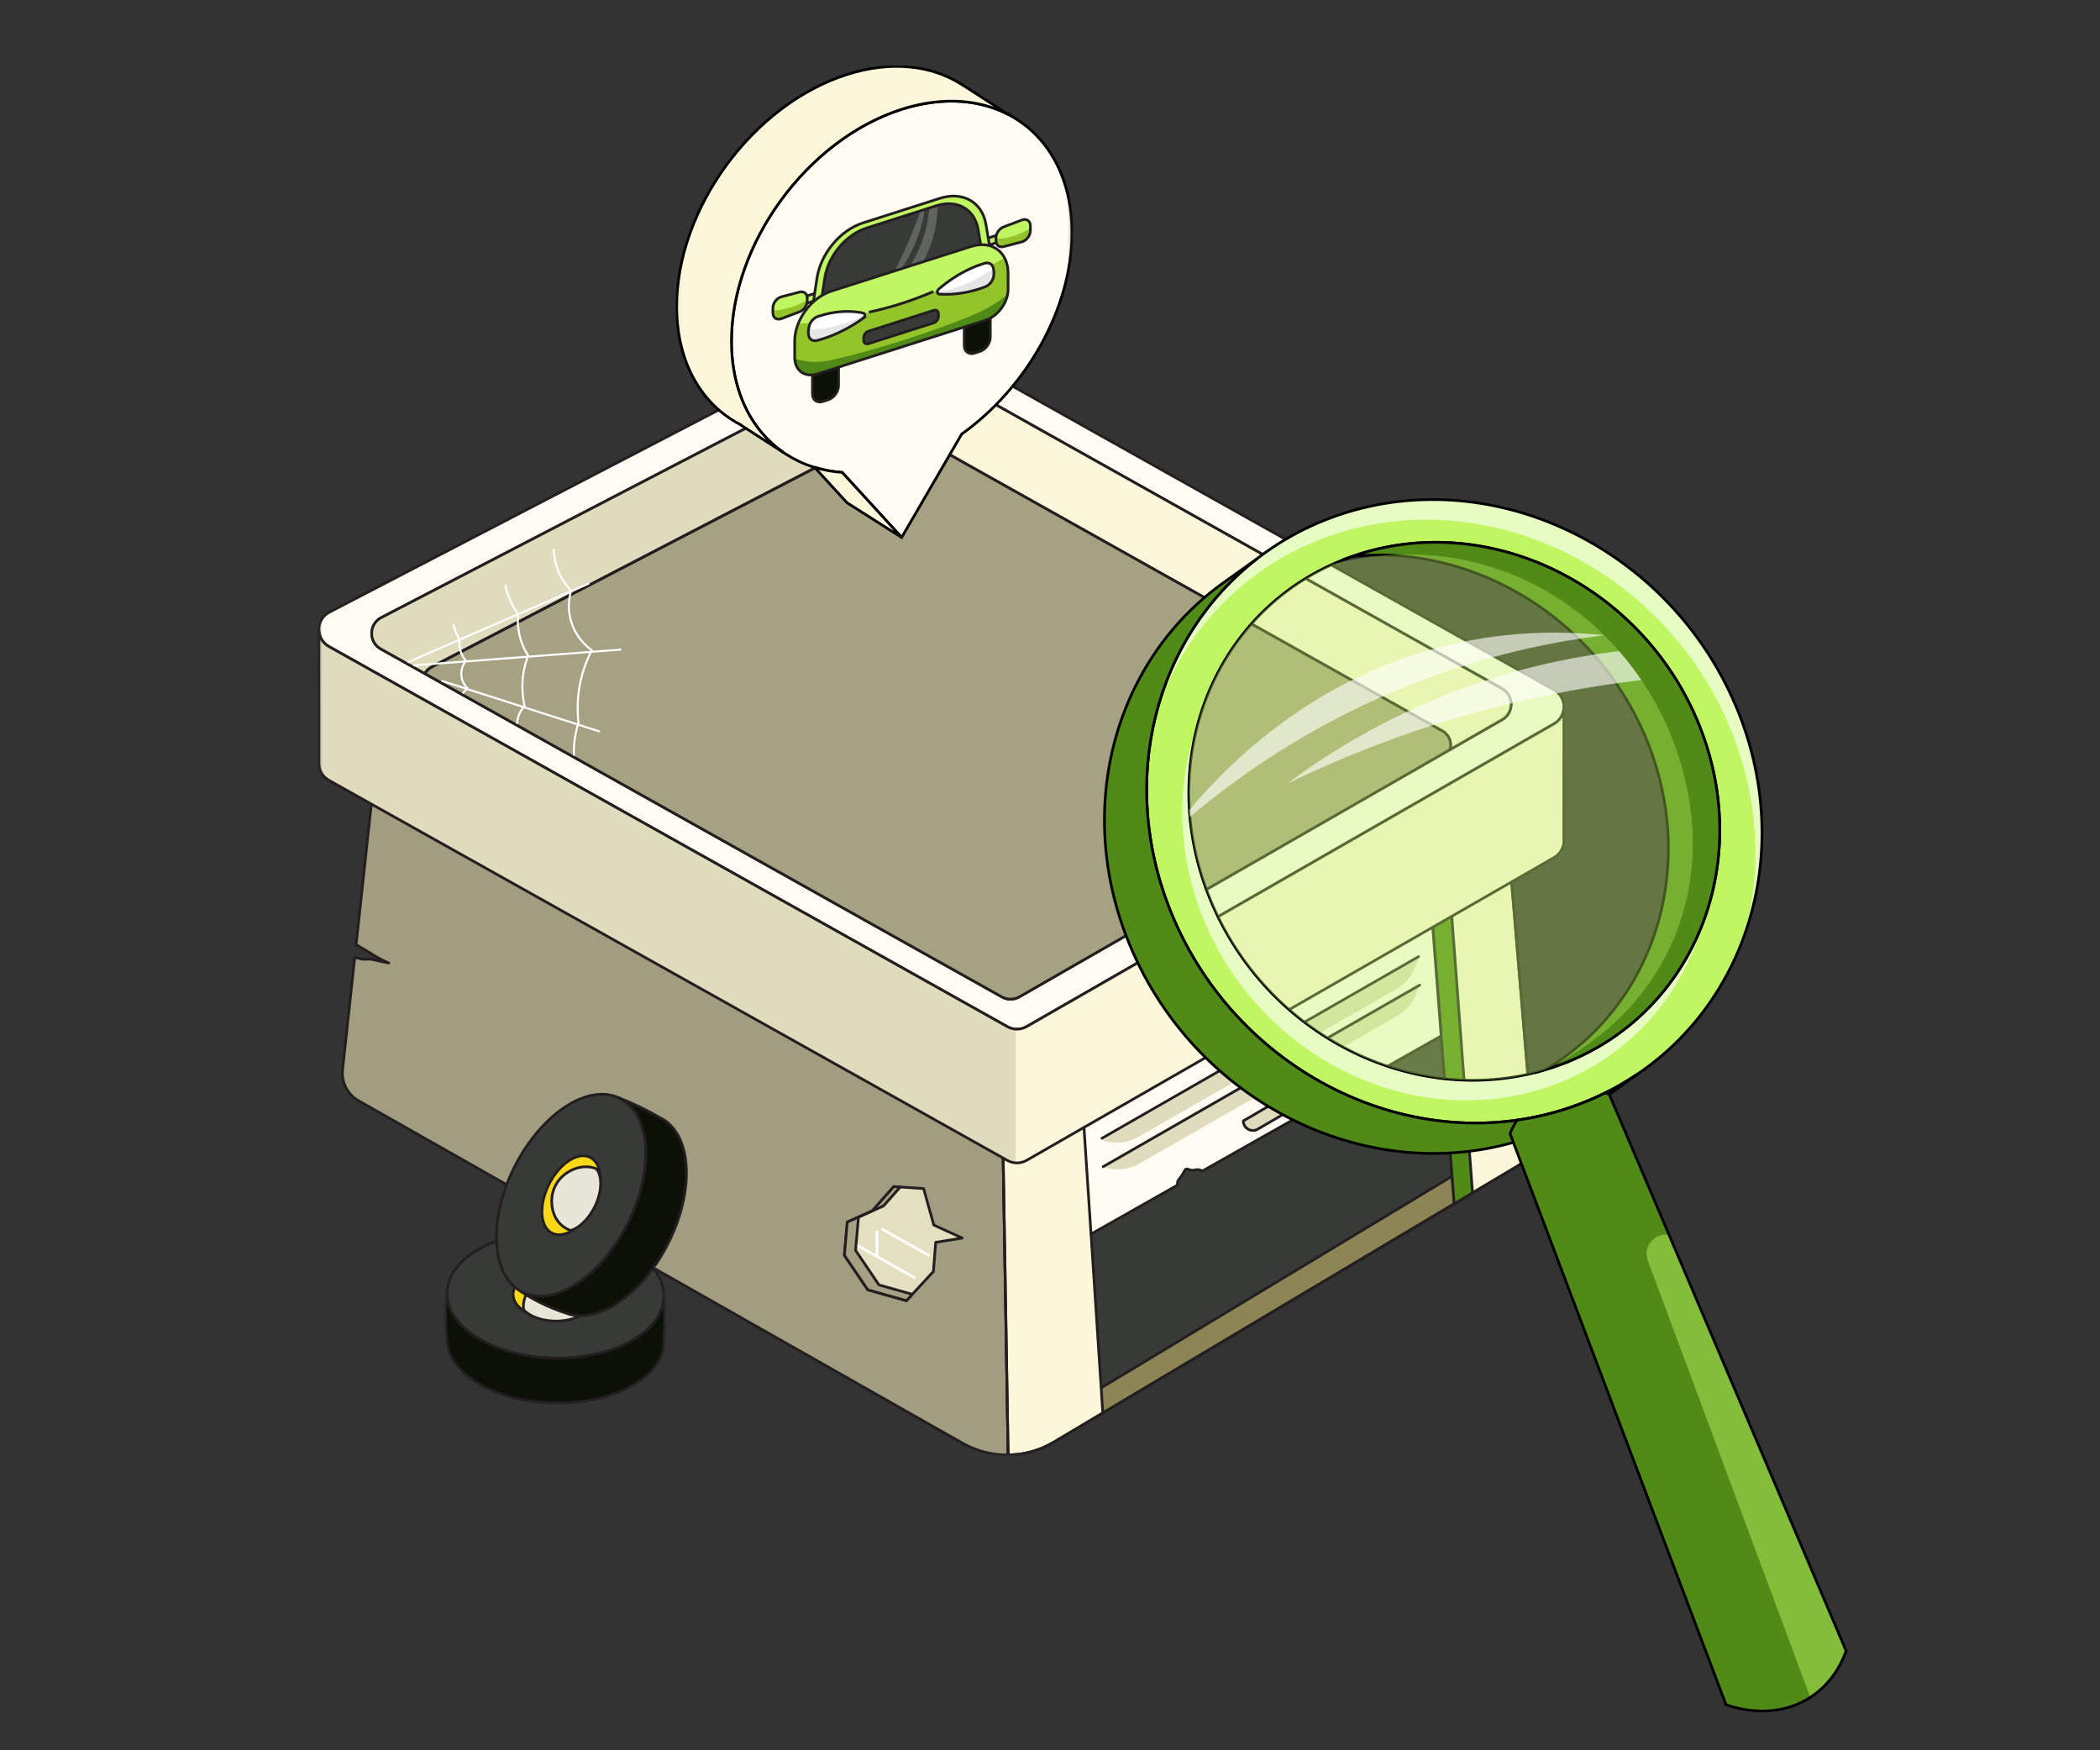 <svg width="420" height="350" viewBox="0 0 420 350" fill="none" xmlns="http://www.w3.org/2000/svg">
<rect x="0" y="0" width="420" height="350" fill="#333333" stroke="none"/>
<g clip-path="url(#clip0_1407_21447)">
<mask id="mask0_1407_21447" style="mask-type:luminance" maskUnits="userSpaceOnUse" x="63" y="64" width="251" height="228">
<path d="M313.056 64.117H63.5V291.208H313.056V64.117Z" fill="white"/>
</mask>
<g mask="url(#mask0_1407_21447)">
<path d="M201.625 290.939C198.477 290.976 195.324 290.185 192.494 288.582C186.838 285.38 181.183 282.173 175.528 278.966C140.919 259.348 106.31 239.724 71.7 220.106C69.494 218.857 68.24 216.415 68.515 213.891C69.327 206.412 70.135 198.932 70.947 191.453C71.464 191.572 71.98 191.69 72.497 191.808H74.154C75.354 192.067 76.554 192.325 77.754 192.578C77.194 192.341 76.608 192.061 76 191.738C75.209 191.319 74.498 190.888 73.869 190.468C72.986 189.947 72.104 189.419 71.222 188.897C72.341 178.545 73.465 168.192 74.585 157.834C115.678 180.853 156.771 203.872 197.864 226.891C198.698 227.354 199.655 227.494 200.565 227.3C200.92 248.511 201.27 269.722 201.625 290.939Z" fill="#A29D80"/>
<path d="M201.625 290.939C198.477 290.976 195.324 290.185 192.494 288.582C186.838 285.38 181.183 282.173 175.528 278.966C140.919 259.348 106.31 239.724 71.7 220.106C69.494 218.857 68.24 216.415 68.515 213.891C69.327 206.412 70.135 198.932 70.947 191.453C71.464 191.572 71.98 191.69 72.497 191.808H74.154C75.354 192.067 76.554 192.325 77.754 192.578C77.194 192.341 76.608 192.061 76 191.738C75.209 191.319 74.498 190.888 73.869 190.468C72.986 189.947 72.104 189.419 71.222 188.897C72.341 178.545 73.465 168.192 74.585 157.834C115.678 180.853 156.771 203.872 197.864 226.891C198.698 227.354 199.655 227.494 200.565 227.3C200.92 248.511 201.27 269.722 201.625 290.939Z" stroke="#231F20" stroke-width="0.538" stroke-linecap="round" stroke-linejoin="round"/>
<path d="M303.43 233.224C299.787 235.392 296.15 237.561 292.507 239.724C271.334 252.326 250.16 264.927 228.992 277.529C225.688 279.499 222.379 281.468 219.07 283.432C216.293 285.089 213.517 286.741 210.741 288.393C207.932 290.066 204.784 290.911 201.625 290.938C201.27 269.722 200.921 248.511 200.565 227.3C200.958 227.219 201.346 227.074 201.706 226.869C235.051 207.73 268.401 188.59 301.746 169.445L306.588 227.09C306.793 229.565 305.572 231.949 303.43 233.224Z" fill="#383A37"/>
<path d="M292.506 239.725C271.333 252.326 250.16 264.928 228.992 277.53C225.688 279.499 222.379 281.469 219.069 283.433C219.123 281.668 219.172 279.903 219.22 278.143C243.428 263.54 267.636 248.942 291.844 234.344C292.065 236.141 292.286 237.933 292.506 239.725Z" fill="#8E8557"/>
<path d="M292.506 239.725C271.333 252.326 250.16 264.928 228.992 277.53C225.688 279.499 222.379 281.469 219.069 283.433C219.123 281.668 219.172 279.903 219.22 278.143C243.428 263.54 267.636 248.942 291.844 234.344C292.065 236.141 292.286 237.933 292.506 239.725Z" stroke="#231F20" stroke-width="0.538" stroke-linecap="round" stroke-linejoin="round"/>
<path d="M303.43 233.224C299.233 235.72 295.041 238.217 290.844 240.714C289.973 229.527 289.101 218.341 288.235 207.154C287.218 207.73 270.726 217.055 253.216 226.955C252.716 227.24 241.395 233.643 240.894 233.929C239.775 232.729 237.967 232.454 236.547 233.261C235.132 234.069 234.448 235.753 234.9 237.319L218.204 246.767C218.989 258.696 219.775 270.62 220.56 282.549C217.289 284.497 214.017 286.445 210.741 288.393C207.932 290.066 204.784 290.911 201.625 290.938C201.27 269.722 200.921 248.511 200.565 227.3C200.958 227.219 201.346 227.074 201.706 226.869C206.581 224.071 211.462 221.273 216.337 218.475C239.56 205.141 262.783 191.813 286.007 178.48C291.253 175.472 296.499 172.459 301.746 169.445C303.36 188.66 304.974 207.875 306.588 227.09C306.793 229.565 305.572 231.949 303.43 233.224Z" fill="#FCF7DB"/>
<path d="M303.43 233.224C299.233 235.72 295.041 238.217 290.844 240.714C289.973 229.527 289.101 218.341 288.235 207.154C276.564 213.756 264.887 220.353 253.216 226.955C248.718 228.247 243.461 230.151 237.854 233.014C229.261 237.394 222.772 242.522 218.204 246.767C218.989 258.696 219.775 270.62 220.56 282.549C217.289 284.497 214.017 286.445 210.741 288.393C207.932 290.066 204.784 290.911 201.625 290.938C201.27 269.722 200.921 248.511 200.565 227.3C200.958 227.219 201.346 227.074 201.706 226.869C206.581 224.071 211.462 221.273 216.337 218.475C239.56 205.141 262.783 191.813 286.007 178.48C291.253 175.472 296.499 172.459 301.746 169.445C303.36 188.66 304.974 207.875 306.588 227.09C306.793 229.565 305.572 231.949 303.43 233.224Z" stroke="#231F20" stroke-width="0.538" stroke-linecap="round" stroke-linejoin="round"/>
<path d="M303.43 233.224C299.787 235.392 296.15 237.561 292.507 239.724C271.334 252.326 250.16 264.927 228.992 277.529C225.688 279.499 222.379 281.468 219.07 283.432C216.293 285.089 213.517 286.741 210.741 288.393C207.932 290.066 204.784 290.911 201.625 290.938C201.27 269.722 200.921 248.511 200.565 227.3C200.958 227.219 201.346 227.074 201.706 226.869C235.051 207.73 268.401 188.59 301.746 169.445L306.588 227.09C306.793 229.565 305.572 231.949 303.43 233.224Z" stroke="#231F20" stroke-width="0.538" stroke-linecap="round" stroke-linejoin="round"/>
<path d="M294.508 238.535C293.287 239.262 292.066 239.988 290.844 240.715C289.23 219.966 287.616 199.229 286.007 178.481C287.282 177.749 288.557 177.017 289.833 176.285C291.393 197.039 292.948 217.787 294.508 238.535Z" fill="#508A17"/>
<path d="M294.508 238.535C293.287 239.262 292.066 239.988 290.844 240.715C289.23 219.966 287.616 199.229 286.007 178.481C287.282 177.749 288.557 177.017 289.833 176.285C291.393 197.039 292.948 217.787 294.508 238.535Z" stroke="#231F20" stroke-width="0.538" stroke-linecap="round" stroke-linejoin="round"/>
<path d="M288.234 207.155C272.312 216.157 256.396 225.159 240.48 234.166C239.974 233.892 239.581 233.854 239.285 233.892C238.994 233.929 238.779 234.042 238.343 234.005C237.741 233.956 237.579 233.687 237.256 233.779C236.95 233.86 236.934 234.134 236.487 234.866C235.9 235.807 235.588 235.883 235.513 236.41C235.492 236.55 235.486 236.733 235.54 236.959C229.761 240.23 223.982 243.497 218.203 246.768C217.896 242.049 217.584 237.336 217.272 232.622C216.96 227.903 216.648 223.189 216.336 218.476C239.559 205.142 262.783 191.814 286.006 178.48C286.749 188.042 287.491 197.598 288.234 207.155Z" fill="#FFFDF3"/>
<path d="M220.63 233.299C241.733 221.193 262.837 209.091 283.946 196.984C283.666 197.657 283.391 198.324 283.112 198.997C282.396 200.729 281.121 202.177 279.496 203.108C262.272 212.976 245.043 222.85 227.819 232.718C225.639 233.967 223.024 234.182 220.668 233.31L220.63 233.294V233.299Z" fill="#DFDBBD"/>
<path d="M220.398 227.983C241.502 215.876 262.605 203.775 283.714 191.668C283.434 192.341 283.16 193.008 282.88 193.68C282.164 195.413 280.889 196.86 279.264 197.791C262.04 207.66 244.811 217.533 227.587 227.402C225.408 228.65 222.793 228.865 220.436 227.994L220.398 227.978V227.983Z" fill="#DFDBBD"/>
<path d="M288.234 207.155C272.312 216.157 256.396 225.159 240.48 234.166C239.974 233.892 239.581 233.854 239.285 233.892C238.994 233.929 238.779 234.042 238.343 234.005C237.741 233.956 237.579 233.687 237.256 233.779C236.95 233.86 236.934 234.134 236.487 234.866C235.9 235.807 235.588 235.883 235.513 236.41C235.492 236.55 235.486 236.733 235.54 236.959C229.761 240.23 223.982 243.497 218.203 246.768C217.896 242.049 217.584 237.336 217.272 232.622C216.96 227.903 216.648 223.189 216.336 218.476C239.559 205.142 262.783 191.814 286.006 178.48C286.421 183.748 286.83 189.021 287.239 194.289C287.572 198.578 287.906 202.866 288.234 207.155Z" stroke="#231F20" stroke-width="0.538" stroke-linecap="round" stroke-linejoin="round"/>
<path d="M310.801 137.952C267.362 113.593 223.923 89.24 180.489 64.881C179.343 64.241 177.955 64.219 176.787 64.822L65.868 122.423C63.124 123.849 63.059 127.761 65.76 129.273C111.002 154.616 156.244 179.96 201.485 205.309C202.68 205.976 204.138 205.965 205.327 205.287L310.834 144.721C313.454 143.22 313.438 139.432 310.801 137.952ZM300.432 143.909C268.25 162.381 236.062 180.853 203.88 199.331C202.793 199.955 201.458 199.96 200.366 199.347C158.961 176.156 117.561 152.959 76.161 129.768C73.686 128.385 73.745 124.807 76.258 123.499L177.767 70.789C178.832 70.235 180.102 70.256 181.151 70.843C220.899 93.13 260.652 115.417 300.4 137.71C302.816 139.061 302.832 142.531 300.432 143.909Z" fill="#FFFDF3"/>
<path d="M310.801 137.952C267.362 113.593 223.923 89.24 180.489 64.881C179.343 64.241 177.955 64.219 176.787 64.822L65.868 122.423C63.124 123.849 63.059 127.761 65.76 129.273C111.002 154.616 156.244 179.96 201.485 205.309C202.68 205.976 204.138 205.965 205.327 205.287L310.834 144.721C313.454 143.22 313.438 139.432 310.801 137.952ZM300.432 143.909C268.25 162.381 236.062 180.853 203.88 199.331C202.793 199.955 201.458 199.96 200.366 199.347C158.961 176.156 117.561 152.959 76.161 129.768C73.686 128.385 73.745 124.807 76.258 123.499L177.767 70.789C178.832 70.235 180.102 70.256 181.151 70.843C220.899 93.13 260.652 115.417 300.4 137.71C302.816 139.061 302.832 142.531 300.432 143.909Z" stroke="#231F20" stroke-width="0.538" stroke-linecap="round" stroke-linejoin="round"/>
<path d="M300.433 143.908C296.951 145.904 293.475 147.9 289.994 149.902C290.387 148.546 289.887 146.97 288.482 146.184C252.63 126.081 216.778 105.979 180.926 85.876C180.457 85.612 179.936 85.478 179.419 85.467C179.44 80.442 179.462 75.41 179.489 70.385C180.065 70.401 180.635 70.552 181.152 70.842C220.899 93.129 260.653 115.417 300.401 137.709C302.817 139.06 302.833 142.53 300.433 143.908Z" fill="#FCF7DB"/>
<path d="M300.433 143.908C296.951 145.904 293.475 147.9 289.994 149.902C290.387 148.546 289.887 146.97 288.482 146.184C252.63 126.081 216.778 105.979 180.926 85.876C180.457 85.612 179.936 85.478 179.419 85.467C179.44 80.442 179.462 75.41 179.489 70.385C180.065 70.401 180.635 70.552 181.152 70.842C220.899 93.129 260.653 115.417 300.401 137.709C302.817 139.06 302.833 142.53 300.433 143.908Z" stroke="#231F20" stroke-width="0.538" stroke-linecap="round" stroke-linejoin="round"/>
<path d="M289.994 149.902C261.293 166.373 232.581 182.849 203.88 199.33C202.793 199.954 201.458 199.96 200.366 199.346C161.899 177.802 123.432 156.246 84.97 134.702C85.255 134.158 85.707 133.69 86.32 133.373L177.874 85.828C178.359 85.575 178.891 85.457 179.419 85.468C179.935 85.478 180.457 85.613 180.925 85.876C216.777 105.979 252.63 126.082 288.482 146.184C289.886 146.97 290.387 148.546 289.994 149.902Z" fill="#A6A183"/>
<path d="M179.489 70.385C179.462 75.411 179.44 80.442 179.419 85.468C178.891 85.457 178.359 85.575 177.874 85.828L86.32 133.373C85.707 133.69 85.255 134.158 84.97 134.702C82.032 133.055 79.099 131.414 76.161 129.768C73.686 128.385 73.745 124.807 76.258 123.499L177.767 70.789C178.305 70.509 178.897 70.375 179.489 70.385Z" fill="#DFDBBD"/>
<path d="M289.994 149.902C261.293 166.373 232.581 182.849 203.88 199.33C202.793 199.954 201.458 199.96 200.366 199.346C161.899 177.802 123.432 156.246 84.97 134.702C85.255 134.158 85.707 133.69 86.32 133.373L177.874 85.828C178.359 85.575 178.891 85.457 179.419 85.468C179.935 85.478 180.457 85.613 180.925 85.876C216.777 105.979 252.63 126.082 288.482 146.184C289.886 146.97 290.387 148.546 289.994 149.902Z" stroke="#231F20" stroke-width="0.538" stroke-linecap="round" stroke-linejoin="round"/>
<path d="M179.489 70.385C179.462 75.411 179.44 80.442 179.419 85.468C178.891 85.457 178.359 85.575 177.874 85.828L113.499 119.259L103.081 124.667L91.696 130.58L87.289 132.867L86.32 133.373C85.707 133.69 85.255 134.158 84.97 134.702C84.103 134.218 83.237 133.733 82.371 133.244C81.967 133.018 81.558 132.792 81.155 132.566C79.492 131.635 77.829 130.699 76.161 129.768C73.686 128.385 73.745 124.807 76.258 123.499L177.767 70.789C178.305 70.509 178.897 70.375 179.489 70.385Z" stroke="#231F20" stroke-width="0.538" stroke-linecap="round" stroke-linejoin="round"/>
<path d="M124.12 129.902C122.14 130.053 120.165 130.204 118.185 130.354C113.972 130.677 109.764 131 105.551 131.317C101.397 131.635 97.238 131.952 93.084 132.27C91.314 132.404 89.549 132.539 87.778 132.673C86.137 132.803 84.501 132.926 82.86 133.05" stroke="white" stroke-width="0.404" stroke-linecap="round" stroke-linejoin="round"/>
<path d="M117.68 116.725C116.512 117.23 115.344 117.736 114.177 118.247C110.658 119.776 107.133 121.304 103.614 122.832C99.724 124.521 95.834 126.211 91.943 127.901C88.51 129.391 85.078 130.881 81.644 132.372" stroke="white" stroke-width="0.404" stroke-linecap="round" stroke-linejoin="round"/>
<path d="M119.827 146.249C118.411 145.797 117.002 145.34 115.586 144.888C111.965 143.726 108.339 142.563 104.717 141.401C100.935 140.19 97.157 138.974 93.375 137.764L88.451 136.182" stroke="white" stroke-width="0.404" stroke-linecap="round" stroke-linejoin="round"/>
<path d="M90.722 124.92C90.792 125.286 90.894 125.711 91.066 126.163C91.33 126.873 91.658 127.433 91.948 127.852C91.948 127.869 91.943 127.885 91.943 127.901C91.879 128.412 91.83 129.338 92.185 130.387C92.191 130.414 92.196 130.435 92.207 130.462C92.481 131.237 92.879 131.797 93.175 132.152C93.154 132.179 93.121 132.216 93.084 132.27C92.799 132.657 92.121 133.728 92.282 135.176C92.438 136.559 93.267 137.414 93.514 137.651C93.482 137.678 93.434 137.715 93.374 137.764C93.197 137.915 92.922 138.173 92.637 138.528" stroke="white" stroke-width="0.404" stroke-linecap="round" stroke-linejoin="round"/>
<path d="M101.112 117.15C101.284 118.033 101.597 119.163 102.188 120.395C102.651 121.358 103.162 122.133 103.625 122.741C103.62 122.768 103.62 122.8 103.614 122.833C103.571 123.284 103.544 123.839 103.571 124.479C103.593 125.313 103.706 126.287 103.98 127.336C104.411 128.994 105.094 130.263 105.632 131.097C105.605 131.167 105.578 131.243 105.551 131.318C105.229 132.179 104.933 133.191 104.728 134.337C104.239 137.167 104.551 139.578 104.911 141.181C104.852 141.246 104.787 141.321 104.717 141.402C104.341 141.848 103.857 142.558 103.598 143.532C103.501 143.893 103.448 144.243 103.426 144.576" stroke="white" stroke-width="0.404" stroke-linecap="round" stroke-linejoin="round"/>
<path d="M110.749 109.951C110.776 110.936 110.937 112.529 111.691 114.32C112.465 116.144 113.52 117.393 114.22 118.098C114.209 118.141 114.193 118.195 114.177 118.248C114.117 118.464 114.047 118.738 113.988 119.066C113.746 120.298 113.585 122.257 114.29 124.463C115.328 127.719 117.588 129.473 118.357 130.016C118.298 130.129 118.244 130.242 118.185 130.355C117.561 131.598 116.942 133.089 116.458 134.821C115.355 138.76 115.436 142.214 115.699 144.523C115.662 144.641 115.624 144.765 115.586 144.889C115.226 146.083 114.892 147.611 114.795 149.414C114.768 149.941 114.763 150.447 114.779 150.931" stroke="white" stroke-width="0.404" stroke-linecap="round" stroke-linejoin="round"/>
<path d="M312.781 141.596C312.776 150.323 312.77 159.04 312.77 167.768C312.786 167.988 312.786 168.214 312.77 168.44V168.467H312.765C312.652 169.651 312.012 170.792 310.833 171.47C275.664 191.659 240.496 211.847 205.327 232.031C204.643 232.423 203.874 232.59 203.115 232.536V205.799C203.874 205.848 204.643 205.675 205.327 205.288L310.833 144.722C312.055 144.022 312.7 142.823 312.781 141.596Z" fill="#FCF7DB"/>
<path d="M203.115 205.798V232.535C202.55 232.498 201.996 232.336 201.485 232.051C156.243 206.708 111.002 181.364 65.76 156.021C64.361 155.235 63.71 153.804 63.785 152.41C63.785 143.65 63.774 134.885 63.774 126.125C63.855 127.363 64.512 128.579 65.76 129.273C111.002 154.616 156.243 179.96 201.485 205.309C201.996 205.594 202.55 205.755 203.115 205.798Z" fill="#DFDBBD"/>
<path d="M312.781 141.595C312.776 150.322 312.77 159.039 312.77 167.767C312.787 167.988 312.787 168.214 312.77 168.44V168.466H312.765C312.652 169.65 312.012 170.791 310.833 171.469C275.664 191.658 240.496 211.846 205.327 232.03C204.138 232.713 202.679 232.718 201.485 232.051C156.243 206.708 111.002 181.364 65.76 156.021C64.361 155.235 63.71 153.804 63.785 152.41C63.785 143.65 63.774 134.885 63.774 126.125C63.855 127.363 64.512 128.579 65.76 129.273C111.002 154.616 156.243 179.96 201.485 205.309C202.679 205.976 204.138 205.965 205.327 205.287L310.833 144.721C312.055 144.022 312.7 142.822 312.781 141.595Z" stroke="#231F20" stroke-width="0.538" stroke-linecap="round" stroke-linejoin="round"/>
<path d="M248.658 224.147C252.484 221.914 256.304 219.681 260.13 217.453C260.13 219.525 259.027 221.44 257.241 222.484C255.341 223.587 253.447 224.696 251.548 225.799C250.272 226.541 248.669 225.627 248.658 224.147Z" fill="#DFDBBD"/>
<path d="M248.658 224.147C252.484 221.914 256.304 219.681 260.13 217.453C260.13 219.525 259.027 221.44 257.241 222.484C255.341 223.587 253.447 224.696 251.548 225.799C250.272 226.541 248.669 225.627 248.658 224.147Z" stroke="#231F20" stroke-width="0.538" stroke-linecap="round" stroke-linejoin="round"/>
<path d="M220.398 227.618C241.502 215.511 262.605 203.41 283.714 191.303" stroke="#231F20" stroke-width="0.538" stroke-linecap="round" stroke-linejoin="round"/>
<path d="M220.63 233.299C241.733 221.193 262.837 209.091 283.946 196.984" stroke="#231F20" stroke-width="0.538" stroke-linecap="round" stroke-linejoin="round"/>
<path d="M178.762 237.281C177.298 238.933 175.867 240.547 174.463 242.129C172.768 242.888 171.1 243.635 169.459 244.373C169.259 246.633 169.066 248.849 168.872 251.018C170.449 253.342 172.014 255.645 173.559 257.921C176.109 258.637 178.681 259.364 181.286 260.095C183.034 258.201 184.831 256.253 186.677 254.252C186.828 252.342 186.984 250.399 187.14 248.424C188.889 248.145 190.659 247.859 192.451 247.574C190.546 246.703 188.646 245.836 186.758 244.97C186.091 242.575 185.407 240.143 184.718 237.674C182.711 237.539 180.726 237.41 178.757 237.275L178.762 237.281Z" fill="#E3DFC1"/>
<path d="M170.341 248.404C174.527 250.766 178.713 253.134 182.9 255.496" stroke="white" stroke-width="0.538" stroke-linecap="round" stroke-linejoin="round"/>
<path d="M175.378 246.342V251.007" stroke="white" stroke-width="0.538" stroke-linecap="round" stroke-linejoin="round"/>
<path d="M176.459 245.795C179.537 247.533 182.615 249.271 185.692 251.009" stroke="white" stroke-width="0.538" stroke-linecap="round" stroke-linejoin="round"/>
<path d="M178.762 237.281C177.298 238.933 175.867 240.547 174.463 242.129C172.768 242.888 171.1 243.635 169.459 244.373C169.259 246.633 169.066 248.849 168.872 251.018C170.449 253.342 172.014 255.645 173.559 257.921C176.109 258.637 178.681 259.364 181.286 260.095C183.034 258.201 184.831 256.253 186.677 254.252C186.828 252.342 186.984 250.399 187.14 248.424C188.889 248.145 190.659 247.859 192.451 247.574C190.546 246.703 188.646 245.836 186.758 244.97C186.091 242.575 185.407 240.143 184.718 237.674C182.711 237.539 180.726 237.41 178.757 237.275L178.762 237.281Z" stroke="#231F20" stroke-width="0.538" stroke-linecap="round" stroke-linejoin="round"/>
<path d="M175.798 256.942C178.004 257.561 180.226 258.185 182.47 258.82C182.072 259.251 181.679 259.676 181.291 260.095C178.687 259.364 176.11 258.642 173.565 257.921C172.015 255.645 170.455 253.342 168.878 251.018C169.066 248.844 169.26 246.633 169.459 244.373C171.1 243.635 172.774 242.888 174.469 242.123C175.868 240.547 177.304 238.927 178.768 237.275C179.193 237.302 179.623 237.335 180.054 237.361C178.918 238.642 177.805 239.907 176.707 241.144C175.007 241.903 173.339 242.651 171.697 243.388C171.498 245.648 171.305 247.865 171.111 250.033C172.693 252.363 174.253 254.661 175.798 256.942Z" fill="#A6A183"/>
<path d="M175.798 256.942C178.004 257.561 180.226 258.185 182.47 258.82C182.072 259.251 181.679 259.676 181.291 260.095C178.687 259.364 176.11 258.642 173.565 257.921C172.015 255.645 170.455 253.342 168.878 251.018C169.066 248.844 169.26 246.633 169.459 244.373C171.1 243.635 172.774 242.888 174.469 242.123C175.868 240.547 177.304 238.927 178.768 237.275C179.193 237.302 179.623 237.335 180.054 237.361C178.918 238.642 177.805 239.907 176.707 241.144C175.007 241.903 173.339 242.651 171.697 243.388C171.498 245.648 171.305 247.865 171.111 250.033C172.693 252.363 174.253 254.661 175.798 256.942Z" stroke="#231F20" stroke-width="0.538" stroke-linecap="round" stroke-linejoin="round"/>
<mask id="mask1_1407_21447" style="mask-type:luminance" maskUnits="userSpaceOnUse" x="88" y="245" width="46" height="36">
<path d="M133.23 245.988H88.79V280.861H133.23V245.988Z" fill="white"/>
</mask>
<g mask="url(#mask1_1407_21447)">
<path d="M96.178 249.556C104.948 244.804 118.723 245.251 126.913 250.443C131.11 253.096 133.047 256.497 132.762 259.817C132.762 259.951 132.74 260.086 132.719 260.226C132.697 260.355 132.676 260.484 132.649 260.613C132.606 260.855 132.546 261.092 132.471 261.323C132.428 261.501 132.369 261.668 132.31 261.835C132.304 261.856 132.299 261.878 132.288 261.894C132.224 262.082 132.143 262.26 132.057 262.443C132.057 262.453 132.051 262.464 132.041 262.48C131.96 262.658 131.879 262.83 131.782 263.013C131.675 263.207 131.551 263.4 131.427 263.6C131.347 263.734 131.26 263.863 131.169 263.987L130.97 264.261C130.868 264.401 130.76 264.541 130.642 264.676C130.491 264.859 130.33 265.036 130.168 265.208C130.012 265.364 129.861 265.526 129.705 265.682C129.684 265.693 129.668 265.714 129.652 265.73C129.469 265.902 129.275 266.075 129.081 266.236C128.731 266.537 128.344 266.833 127.941 267.124C127.871 267.172 127.795 267.221 127.72 267.275C127.569 267.377 127.413 267.479 127.252 267.581C126.961 267.77 126.665 267.953 126.353 268.125C117.905 272.898 104.222 272.752 95.747 267.689C93.041 266.069 91.206 264.159 90.232 262.152C90.167 262.018 90.108 261.878 90.049 261.743C89.984 261.576 89.915 261.404 89.861 261.237C89.753 260.963 89.678 260.683 89.608 260.398C89.57 260.237 89.543 260.075 89.511 259.919C89.489 259.768 89.473 259.628 89.457 259.483C89.441 259.338 89.425 259.203 89.419 259.063V259.026C89.398 258.811 89.403 258.606 89.419 258.391C89.419 258.127 89.446 257.864 89.489 257.6C89.506 257.465 89.532 257.336 89.554 257.202C89.608 256.938 89.672 256.674 89.753 256.416C89.796 256.287 89.839 256.152 89.888 256.029C89.979 255.76 90.097 255.501 90.221 255.243C90.345 254.996 90.48 254.743 90.635 254.49C90.862 254.102 91.12 253.737 91.416 253.376C91.518 253.247 91.609 253.134 91.717 253.021C91.819 252.903 91.932 252.779 92.045 252.66C92.153 252.547 92.26 252.434 92.379 252.321C92.379 252.321 92.379 252.316 92.39 252.305C93.407 251.31 94.666 250.384 96.194 249.561H96.178V249.556Z" fill="#383A37"/>
<path d="M96.178 249.556C104.948 244.804 118.723 245.251 126.913 250.443C131.11 253.096 133.047 256.497 132.762 259.817C132.762 259.951 132.74 260.086 132.719 260.226C132.697 260.355 132.676 260.484 132.649 260.613C132.606 260.855 132.546 261.092 132.471 261.323C132.428 261.501 132.369 261.668 132.31 261.835C132.304 261.856 132.299 261.878 132.288 261.894C132.224 262.082 132.143 262.26 132.057 262.443C132.057 262.453 132.051 262.464 132.041 262.48C131.96 262.658 131.879 262.83 131.782 263.013C131.675 263.207 131.551 263.4 131.427 263.6C131.347 263.734 131.26 263.863 131.169 263.987L130.97 264.261C130.868 264.401 130.76 264.541 130.642 264.676C130.491 264.859 130.33 265.036 130.168 265.208C130.012 265.364 129.861 265.526 129.705 265.682C129.684 265.693 129.668 265.714 129.652 265.73C129.469 265.902 129.275 266.075 129.081 266.236C128.732 266.537 128.344 266.833 127.941 267.124C127.871 267.172 127.795 267.221 127.72 267.275C127.569 267.377 127.413 267.479 127.252 267.581C126.961 267.77 126.665 267.953 126.353 268.125C117.905 272.898 104.222 272.752 95.747 267.689C93.041 266.069 91.206 264.159 90.232 262.152C90.167 262.018 90.108 261.878 90.049 261.743C89.984 261.576 89.915 261.404 89.861 261.237C89.753 260.963 89.678 260.683 89.608 260.398C89.57 260.237 89.543 260.075 89.511 259.919C89.489 259.768 89.473 259.628 89.457 259.483C89.441 259.338 89.425 259.203 89.419 259.063V259.026C89.398 258.811 89.403 258.606 89.419 258.391C89.419 258.127 89.446 257.864 89.489 257.6C89.506 257.465 89.532 257.336 89.554 257.202C89.608 256.938 89.672 256.674 89.753 256.416C89.796 256.287 89.839 256.152 89.888 256.029C89.979 255.76 90.097 255.501 90.221 255.243C90.345 254.996 90.48 254.743 90.635 254.49C90.862 254.102 91.12 253.737 91.416 253.376C91.518 253.247 91.609 253.134 91.717 253.021C91.819 252.903 91.932 252.779 92.045 252.66C92.153 252.547 92.26 252.434 92.379 252.321C92.379 252.321 92.379 252.316 92.39 252.305C93.407 251.31 94.666 250.384 96.194 249.561H96.178V249.556Z" stroke="#231F20" stroke-width="0.538" stroke-miterlimit="10"/>
<path d="M105.261 255.271C106.042 254.851 106.924 254.529 107.86 254.319C110.459 253.721 113.462 253.926 115.824 254.884C116.34 255.094 116.83 255.336 117.277 255.621C119.391 256.961 120.037 258.795 119.241 260.404C118.853 261.19 118.121 261.927 117.056 262.53C113.758 264.392 108.409 264.338 105.095 262.358C104.54 262.024 104.083 261.663 103.712 261.281C101.845 259.334 102.372 256.842 105.267 255.276H105.261V255.271Z" fill="#F9D917"/>
<path d="M105.261 255.271C106.042 254.851 106.924 254.529 107.86 254.319C110.459 253.721 113.462 253.926 115.824 254.884C116.34 255.094 116.83 255.336 117.277 255.621C119.391 256.961 120.037 258.795 119.241 260.404C118.853 261.19 118.121 261.927 117.056 262.53C113.758 264.392 108.409 264.338 105.095 262.358C104.54 262.024 104.083 261.663 103.712 261.281C101.845 259.334 102.372 256.842 105.267 255.276H105.261V255.271Z" stroke="#231F20" stroke-width="0.538" stroke-miterlimit="10"/>
<path d="M108.29 255.958C109.35 255.452 110.528 255.199 111.68 255.264C112.901 255.334 114.101 255.759 115.129 256.442C116.754 257.529 117.943 259.246 118.061 261.183C117.728 261.861 117.104 262.49 116.184 263.007C113.348 264.61 108.758 264.562 105.912 262.861C105.438 262.576 105.04 262.264 104.722 261.936C104.674 261.592 104.663 261.242 104.69 260.881C104.841 258.643 106.364 256.878 108.295 255.958H108.29Z" fill="#E7E6D7"/>
<path d="M108.29 255.958C109.35 255.452 110.528 255.199 111.68 255.264C112.901 255.334 114.101 255.759 115.129 256.442C116.754 257.529 117.943 259.246 118.061 261.183C117.728 261.861 117.104 262.49 116.184 263.007C113.348 264.61 108.758 264.562 105.912 262.861C105.438 262.576 105.04 262.264 104.722 261.936C104.674 261.592 104.663 261.242 104.69 260.881C104.841 258.643 106.364 256.878 108.295 255.958H108.29Z" stroke="#231F20" stroke-width="0.538" stroke-miterlimit="10"/>
<path d="M132.961 263.939C132.95 265.43 132.886 266.845 132.784 268.174C132.784 268.389 132.778 268.604 132.757 268.814C132.757 268.949 132.735 269.083 132.714 269.223C132.692 269.347 132.671 269.482 132.644 269.611C132.595 269.847 132.542 270.084 132.466 270.321C132.423 270.498 132.359 270.665 132.305 270.832C132.305 270.854 132.294 270.875 132.283 270.891C132.219 271.08 132.138 271.257 132.052 271.44C132.052 271.451 132.052 271.462 132.036 271.478C131.955 271.655 131.874 271.833 131.772 272.01C131.664 272.204 131.541 272.398 131.412 272.597C131.336 272.732 131.25 272.861 131.153 272.984L130.954 273.259C130.847 273.393 130.739 273.539 130.626 273.673C130.475 273.856 130.319 274.034 130.152 274.206C130.002 274.367 129.846 274.523 129.69 274.679C129.668 274.69 129.652 274.706 129.641 274.728C129.458 274.9 129.265 275.072 129.071 275.234C128.721 275.535 128.334 275.831 127.93 276.116C127.855 276.164 127.785 276.213 127.71 276.267C127.559 276.369 127.403 276.471 127.241 276.568C126.951 276.756 126.655 276.939 126.343 277.111C117.895 281.884 104.212 281.744 95.737 276.676C93.03 275.056 91.196 273.146 90.222 271.139C90.157 271.004 90.098 270.864 90.039 270.73C89.974 270.563 89.904 270.391 89.85 270.229C89.743 269.955 89.667 269.675 89.597 269.39C89.56 269.229 89.533 269.067 89.506 268.911C89.484 268.76 89.468 268.621 89.452 268.475C89.199 266.716 89.027 264.644 89.076 262.33C89.113 260.775 89.237 259.339 89.425 258.053C89.425 258.166 89.409 258.279 89.409 258.392C89.393 258.607 89.388 258.811 89.409 259.027C89.409 259.037 89.415 259.048 89.409 259.064C89.409 259.204 89.431 259.339 89.447 259.484C89.463 259.624 89.484 259.769 89.501 259.92C89.533 260.071 89.56 260.237 89.592 260.393C89.662 260.679 89.743 260.958 89.845 261.233C89.899 261.4 89.969 261.566 90.033 261.733C90.093 261.873 90.152 262.008 90.216 262.142C91.19 264.149 93.025 266.065 95.732 267.679C104.206 272.748 117.895 272.888 126.338 268.115C126.655 267.937 126.946 267.76 127.236 267.571C127.398 267.474 127.554 267.367 127.704 267.27C127.78 267.222 127.855 267.168 127.925 267.119C128.328 266.829 128.71 266.538 129.066 266.237C129.265 266.075 129.453 265.903 129.636 265.731C129.652 265.715 129.668 265.693 129.684 265.683C129.727 265.64 129.765 265.597 129.808 265.554C129.926 265.435 130.039 265.322 130.147 265.209C130.314 265.037 130.475 264.859 130.621 264.676C130.734 264.542 130.841 264.402 130.949 264.257L131.148 263.982C131.239 263.864 131.325 263.729 131.406 263.595C131.53 263.401 131.654 263.208 131.767 263.008C131.864 262.831 131.944 262.659 132.03 262.481C132.036 262.465 132.041 262.454 132.047 262.443C132.133 262.26 132.213 262.083 132.278 261.889C132.289 261.873 132.299 261.852 132.299 261.835C132.359 261.663 132.418 261.496 132.461 261.319C132.536 261.087 132.595 260.851 132.638 260.609C132.665 260.474 132.687 260.345 132.708 260.221C132.73 260.081 132.746 259.947 132.751 259.812C132.778 259.5 132.789 259.188 132.773 258.876C132.891 260.447 132.961 262.137 132.95 263.929L132.961 263.939Z" fill="#0B1107"/>
<path d="M132.961 263.939C132.95 265.43 132.886 266.845 132.784 268.174C132.784 268.389 132.778 268.604 132.757 268.814C132.757 268.949 132.735 269.083 132.714 269.223C132.692 269.347 132.671 269.482 132.644 269.611C132.595 269.847 132.542 270.084 132.466 270.321C132.423 270.498 132.359 270.665 132.305 270.832C132.305 270.854 132.294 270.875 132.283 270.891C132.219 271.08 132.138 271.257 132.052 271.44C132.052 271.451 132.052 271.462 132.036 271.478C131.955 271.655 131.874 271.833 131.772 272.01C131.664 272.204 131.541 272.398 131.412 272.597C131.336 272.732 131.25 272.861 131.153 272.984L130.954 273.259C130.847 273.393 130.739 273.539 130.626 273.673C130.475 273.856 130.319 274.034 130.152 274.206C130.002 274.367 129.846 274.523 129.69 274.679C129.668 274.69 129.652 274.706 129.641 274.728C129.458 274.9 129.265 275.072 129.071 275.234C128.721 275.535 128.334 275.831 127.93 276.116C127.855 276.164 127.785 276.213 127.71 276.267C127.559 276.369 127.403 276.471 127.241 276.568C126.951 276.756 126.655 276.939 126.343 277.111C117.895 281.884 104.212 281.744 95.737 276.676C93.03 275.056 91.196 273.146 90.222 271.139C90.157 271.004 90.098 270.864 90.039 270.73C89.974 270.563 89.904 270.391 89.85 270.229C89.743 269.955 89.667 269.675 89.597 269.39C89.56 269.229 89.533 269.067 89.506 268.911C89.484 268.76 89.468 268.621 89.452 268.475C89.199 266.716 89.027 264.644 89.076 262.33C89.113 260.775 89.237 259.339 89.425 258.053C89.425 258.166 89.409 258.279 89.409 258.392C89.393 258.607 89.388 258.811 89.409 259.027C89.409 259.037 89.415 259.048 89.409 259.064C89.409 259.204 89.431 259.339 89.447 259.484C89.463 259.624 89.484 259.769 89.501 259.92C89.533 260.071 89.56 260.237 89.592 260.393C89.662 260.679 89.743 260.958 89.845 261.233C89.899 261.4 89.969 261.566 90.033 261.733C90.093 261.873 90.152 262.008 90.216 262.142C91.19 264.149 93.025 266.065 95.732 267.679C104.206 272.748 117.895 272.888 126.338 268.115C126.655 267.937 126.946 267.76 127.236 267.571C127.398 267.474 127.554 267.367 127.704 267.27C127.78 267.222 127.855 267.168 127.925 267.119C128.328 266.829 128.71 266.538 129.066 266.237C129.265 266.075 129.453 265.903 129.636 265.731C129.652 265.715 129.668 265.693 129.684 265.683C129.727 265.64 129.765 265.597 129.808 265.554C129.926 265.435 130.039 265.322 130.147 265.209C130.314 265.037 130.475 264.859 130.621 264.676C130.734 264.542 130.841 264.402 130.949 264.257L131.148 263.982C131.239 263.864 131.325 263.729 131.406 263.595C131.53 263.401 131.654 263.208 131.767 263.008C131.864 262.831 131.944 262.659 132.03 262.481C132.036 262.465 132.041 262.454 132.047 262.443C132.133 262.26 132.213 262.083 132.278 261.889C132.289 261.873 132.299 261.852 132.299 261.835C132.359 261.663 132.418 261.496 132.461 261.319C132.536 261.087 132.595 260.851 132.638 260.609C132.665 260.474 132.687 260.345 132.708 260.221C132.73 260.081 132.746 259.947 132.751 259.812C132.778 259.5 132.789 259.188 132.773 258.876C132.891 260.447 132.961 262.137 132.95 263.929L132.961 263.939Z" stroke="#231F20" stroke-width="0.538" stroke-miterlimit="10"/>
</g>
</g>
</g>
<g clip-path="url(#clip1_1407_21447)">
<path d="M99.304 248.375C98.841 238.41 105.228 226.196 113.461 221.079C117.674 218.453 121.575 218.184 124.443 219.884C124.567 219.949 124.68 220.019 124.793 220.099C124.9 220.169 125.008 220.25 125.11 220.331C125.309 220.476 125.498 220.632 125.67 220.799C125.81 220.917 125.933 221.041 126.063 221.17C126.079 221.186 126.095 221.197 126.106 221.213C126.246 221.353 126.375 221.504 126.498 221.66C126.509 221.665 126.515 221.676 126.525 221.692C126.654 221.843 126.773 221.993 126.891 222.16C127.02 222.343 127.139 222.537 127.262 222.736C127.349 222.865 127.429 223 127.499 223.14L127.661 223.436C127.741 223.586 127.822 223.748 127.892 223.909C127.989 224.124 128.08 224.345 128.166 224.571C128.242 224.781 128.317 224.985 128.392 225.195C128.392 225.217 128.403 225.243 128.414 225.265C128.489 225.502 128.559 225.749 128.624 225.997C128.742 226.443 128.844 226.917 128.925 227.407C128.936 227.493 128.952 227.579 128.963 227.67C128.99 227.848 129.017 228.036 129.033 228.224C129.076 228.569 129.113 228.913 129.135 229.274C129.765 238.954 123.69 251.217 115.441 256.651C112.81 258.384 110.286 259.207 108.058 259.212C107.908 259.212 107.757 259.207 107.612 259.202C107.429 259.191 107.251 259.175 107.074 259.153C106.783 259.132 106.498 259.078 106.207 259.013C106.046 258.976 105.89 258.927 105.739 258.89C105.594 258.841 105.46 258.798 105.325 258.75C105.19 258.701 105.061 258.653 104.932 258.599C104.921 258.594 104.911 258.594 104.9 258.583C104.701 258.507 104.513 258.416 104.324 258.308C104.087 258.19 103.861 258.05 103.641 257.899C103.528 257.83 103.42 257.749 103.313 257.668C103.097 257.507 102.893 257.329 102.694 257.146C102.592 257.049 102.495 256.952 102.403 256.856C102.204 256.656 102.016 256.436 101.838 256.215C101.666 256 101.499 255.763 101.343 255.516C101.096 255.144 100.875 254.752 100.676 254.327C100.606 254.181 100.541 254.041 100.488 253.896C100.423 253.751 100.359 253.595 100.305 253.444C100.251 253.299 100.192 253.154 100.143 252.998C100.143 252.998 100.14 252.992 100.133 252.981C99.675 251.631 99.39 250.097 99.315 248.365L99.304 248.375Z" fill="#383A37"/>
<path d="M99.304 248.375C98.841 238.41 105.228 226.196 113.461 221.079C117.674 218.453 121.575 218.184 124.443 219.884C124.567 219.949 124.68 220.019 124.793 220.099C124.9 220.169 125.008 220.25 125.11 220.331C125.309 220.476 125.498 220.632 125.67 220.799C125.81 220.917 125.933 221.041 126.063 221.17C126.079 221.186 126.095 221.197 126.106 221.213C126.246 221.353 126.375 221.504 126.498 221.66C126.509 221.665 126.515 221.676 126.525 221.692C126.654 221.843 126.773 221.993 126.891 222.16C127.02 222.343 127.139 222.537 127.262 222.736C127.349 222.865 127.429 223 127.499 223.14L127.661 223.436C127.741 223.586 127.822 223.748 127.892 223.909C127.989 224.124 128.08 224.345 128.166 224.571C128.242 224.781 128.317 224.985 128.392 225.195C128.392 225.217 128.403 225.243 128.414 225.265C128.489 225.502 128.559 225.749 128.624 225.997C128.742 226.443 128.844 226.917 128.925 227.407C128.936 227.493 128.952 227.579 128.963 227.67C128.99 227.848 129.017 228.036 129.033 228.224C129.076 228.569 129.113 228.913 129.135 229.274C129.765 238.954 123.69 251.217 115.441 256.651C112.81 258.384 110.286 259.207 108.058 259.212C107.908 259.212 107.757 259.207 107.612 259.202C107.429 259.191 107.251 259.175 107.074 259.153C106.783 259.132 106.498 259.078 106.207 259.013C106.046 258.976 105.89 258.927 105.739 258.89C105.594 258.841 105.46 258.798 105.325 258.75C105.19 258.701 105.061 258.653 104.932 258.599C104.921 258.594 104.911 258.594 104.9 258.583C104.701 258.507 104.513 258.416 104.324 258.308C104.087 258.19 103.861 258.05 103.641 257.899C103.528 257.83 103.42 257.749 103.313 257.668C103.097 257.507 102.893 257.329 102.694 257.146C102.592 257.049 102.495 256.952 102.403 256.856C102.204 256.656 102.016 256.436 101.838 256.215C101.666 256 101.499 255.763 101.343 255.516C101.096 255.144 100.875 254.752 100.676 254.327C100.606 254.181 100.541 254.041 100.488 253.896C100.423 253.751 100.359 253.595 100.305 253.444C100.251 253.299 100.192 253.154 100.143 252.998C100.143 252.998 100.14 252.992 100.133 252.981C99.675 251.631 99.39 250.097 99.315 248.365L99.304 248.375Z" stroke="#231F20" stroke-width="0.538" stroke-miterlimit="10"/>
<path d="M108.398 242.672C108.36 241.784 108.452 240.848 108.667 239.917C109.259 237.318 110.749 234.703 112.633 232.992C113.047 232.616 113.477 232.282 113.924 232.007C116.049 230.684 117.981 230.899 119.09 232.32C119.633 233.008 119.977 233.988 120.053 235.209C120.3 238.992 117.922 243.786 114.699 245.906C114.161 246.261 113.633 246.519 113.128 246.686C110.561 247.52 108.549 245.965 108.393 242.678L108.398 242.672Z" fill="#F9D917"/>
<path d="M108.398 242.672C108.36 241.784 108.452 240.848 108.667 239.917C109.259 237.318 110.749 234.703 112.633 232.992C113.047 232.616 113.477 232.282 113.924 232.007C116.049 230.684 117.981 230.899 119.09 232.32C119.633 233.008 119.977 233.988 120.053 235.209C120.3 238.992 117.922 243.786 114.699 245.906C114.161 246.261 113.633 246.519 113.128 246.686C110.561 247.52 108.549 245.965 108.393 242.678L108.398 242.672Z" stroke="#231F20" stroke-width="0.538" stroke-miterlimit="10"/>
<path d="M110.335 240.246C110.335 239.067 110.626 237.9 111.18 236.894C111.772 235.823 112.681 234.93 113.741 234.3C115.425 233.305 117.491 232.982 119.289 233.719C119.751 234.311 120.047 235.15 120.117 236.205C120.327 239.455 118.288 243.571 115.522 245.395C115.059 245.702 114.607 245.917 114.171 246.062C113.843 245.955 113.52 245.815 113.208 245.637C111.26 244.529 110.33 242.393 110.34 240.251L110.335 240.246Z" fill="#E7E6D7"/>
<path d="M110.335 240.246C110.335 239.067 110.626 237.9 111.18 236.894C111.772 235.823 112.681 234.93 113.741 234.3C115.425 233.305 117.491 232.982 119.289 233.719C119.751 234.311 120.047 235.15 120.117 236.205C120.327 239.455 118.288 243.571 115.522 245.395C115.059 245.702 114.607 245.917 114.171 246.062C113.843 245.955 113.52 245.815 113.208 245.637C111.26 244.529 110.33 242.393 110.34 240.251L110.335 240.246Z" stroke="#231F20" stroke-width="0.538" stroke-miterlimit="10"/>
<path d="M128.242 221.492C129.582 222.148 130.83 222.821 131.982 223.488C132.175 223.58 132.364 223.682 132.546 223.79C132.67 223.854 132.778 223.924 132.896 224.005C132.998 224.075 133.111 224.155 133.219 224.236C133.413 224.381 133.601 224.532 133.779 224.704C133.919 224.817 134.042 224.946 134.166 225.076C134.188 225.092 134.198 225.102 134.209 225.124C134.349 225.264 134.478 225.415 134.602 225.571C134.613 225.581 134.618 225.587 134.629 225.597C134.753 225.748 134.876 225.899 134.995 226.066C135.124 226.249 135.242 226.448 135.366 226.641C135.452 226.77 135.527 226.9 135.603 227.04L135.764 227.335C135.84 227.492 135.926 227.653 135.996 227.809C136.098 228.024 136.189 228.245 136.27 228.471C136.345 228.675 136.421 228.885 136.496 229.095C136.496 229.117 136.507 229.138 136.518 229.16C136.593 229.402 136.663 229.644 136.727 229.897C136.851 230.343 136.943 230.817 137.029 231.306C137.039 231.393 137.056 231.479 137.066 231.57C137.093 231.753 137.12 231.936 137.136 232.124C137.179 232.469 137.217 232.813 137.239 233.174C137.868 242.854 131.793 255.122 123.544 260.551C120.913 262.284 118.39 263.107 116.162 263.112C116.011 263.112 115.861 263.107 115.715 263.102C115.538 263.091 115.349 263.075 115.177 263.053C114.887 263.032 114.602 262.978 114.311 262.919C114.15 262.881 113.994 262.833 113.837 262.795C113.698 262.746 113.558 262.703 113.423 262.655C111.728 262.117 109.786 261.374 107.73 260.325C106.347 259.615 105.11 258.878 104.028 258.151C104.125 258.205 104.227 258.264 104.33 258.313C104.518 258.42 104.701 258.512 104.9 258.587C104.911 258.587 104.927 258.587 104.932 258.598C105.061 258.657 105.191 258.7 105.325 258.748C105.46 258.797 105.594 258.84 105.739 258.888C105.89 258.926 106.051 258.974 106.208 259.012C106.493 259.071 106.783 259.125 107.074 259.147C107.246 259.168 107.429 259.179 107.612 259.195C107.763 259.206 107.913 259.211 108.059 259.206C110.292 259.2 112.81 258.377 115.441 256.645C123.684 251.215 129.765 238.947 129.135 229.267C129.114 228.907 129.081 228.568 129.033 228.218C129.017 228.03 128.99 227.847 128.963 227.664C128.952 227.572 128.936 227.486 128.925 227.4C128.839 226.916 128.742 226.437 128.624 225.99C128.565 225.743 128.495 225.495 128.414 225.253C128.409 225.232 128.398 225.21 128.393 225.189C128.371 225.129 128.349 225.076 128.333 225.022C128.28 224.866 128.226 224.715 128.167 224.564C128.086 224.338 127.994 224.118 127.897 223.908C127.822 223.746 127.747 223.585 127.666 223.434L127.505 223.138C127.435 223.004 127.354 222.869 127.268 222.74C127.144 222.541 127.026 222.347 126.897 222.165C126.778 221.998 126.66 221.852 126.531 221.696C126.52 221.68 126.509 221.675 126.504 221.669C126.375 221.513 126.251 221.363 126.106 221.223C126.095 221.207 126.084 221.191 126.068 221.18C125.939 221.051 125.815 220.922 125.675 220.809C125.503 220.636 125.309 220.486 125.116 220.34C125.008 220.26 124.9 220.179 124.793 220.109C124.674 220.028 124.561 219.953 124.443 219.894C124.174 219.732 123.894 219.593 123.609 219.469C125.078 220.044 126.628 220.712 128.242 221.503V221.492Z" fill="#0B1107"/>
<path d="M128.242 221.492C129.582 222.148 130.83 222.821 131.982 223.488C132.175 223.58 132.364 223.682 132.546 223.79C132.67 223.854 132.778 223.924 132.896 224.005C132.998 224.075 133.111 224.155 133.219 224.236C133.413 224.381 133.601 224.532 133.779 224.704C133.919 224.817 134.042 224.946 134.166 225.076C134.188 225.092 134.198 225.102 134.209 225.124C134.349 225.264 134.478 225.415 134.602 225.571C134.613 225.581 134.618 225.587 134.629 225.597C134.753 225.748 134.876 225.899 134.995 226.066C135.124 226.249 135.242 226.448 135.366 226.641C135.452 226.77 135.527 226.9 135.603 227.04L135.764 227.335C135.84 227.492 135.926 227.653 135.996 227.809C136.098 228.024 136.189 228.245 136.27 228.471C136.345 228.675 136.421 228.885 136.496 229.095C136.496 229.117 136.507 229.138 136.518 229.16C136.593 229.402 136.663 229.644 136.727 229.897C136.851 230.343 136.943 230.817 137.029 231.306C137.039 231.393 137.056 231.479 137.066 231.57C137.093 231.753 137.12 231.936 137.136 232.124C137.179 232.469 137.217 232.813 137.239 233.174C137.868 242.854 131.793 255.122 123.544 260.551C120.913 262.284 118.39 263.107 116.162 263.112C116.011 263.112 115.861 263.107 115.715 263.102C115.538 263.091 115.349 263.075 115.177 263.053C114.887 263.032 114.602 262.978 114.311 262.919C114.15 262.881 113.994 262.833 113.837 262.795C113.698 262.746 113.558 262.703 113.423 262.655C111.728 262.117 109.786 261.374 107.73 260.325C106.347 259.615 105.11 258.878 104.028 258.151C104.125 258.205 104.227 258.264 104.33 258.313C104.518 258.42 104.701 258.512 104.9 258.587C104.911 258.587 104.927 258.587 104.932 258.598C105.061 258.657 105.191 258.7 105.325 258.748C105.46 258.797 105.594 258.84 105.739 258.888C105.89 258.926 106.051 258.974 106.208 259.012C106.493 259.071 106.783 259.125 107.074 259.147C107.246 259.168 107.429 259.179 107.612 259.195C107.763 259.206 107.913 259.211 108.059 259.206C110.292 259.2 112.81 258.377 115.441 256.645C123.684 251.215 129.765 238.947 129.135 229.267C129.114 228.907 129.081 228.568 129.033 228.218C129.017 228.03 128.99 227.847 128.963 227.664C128.952 227.572 128.936 227.486 128.925 227.4C128.839 226.916 128.742 226.437 128.624 225.99C128.565 225.743 128.495 225.495 128.414 225.253C128.409 225.232 128.398 225.21 128.393 225.189C128.371 225.129 128.349 225.076 128.333 225.022C128.28 224.866 128.226 224.715 128.167 224.564C128.086 224.338 127.994 224.118 127.897 223.908C127.822 223.746 127.747 223.585 127.666 223.434L127.505 223.138C127.435 223.004 127.354 222.869 127.268 222.74C127.144 222.541 127.026 222.347 126.897 222.165C126.778 221.998 126.66 221.852 126.531 221.696C126.52 221.68 126.509 221.675 126.504 221.669C126.375 221.513 126.251 221.363 126.106 221.223C126.095 221.207 126.084 221.191 126.068 221.18C125.939 221.051 125.815 220.922 125.675 220.809C125.503 220.636 125.309 220.486 125.116 220.34C125.008 220.26 124.9 220.179 124.793 220.109C124.674 220.028 124.561 219.953 124.443 219.894C124.174 219.732 123.894 219.593 123.609 219.469C125.078 220.044 126.628 220.712 128.242 221.503V221.492Z" stroke="#231F20" stroke-width="0.538" stroke-miterlimit="10"/>
</g>
<g clip-path="url(#clip2_1407_21447)">
<path d="M347.035 140.864C333.304 108.8 297.322 92.125 266.437 103.446C235.4 114.816 220.921 150.248 234.335 182.764C247.851 215.539 284.43 232.66 315.789 220.833C346.998 209.06 360.88 173.181 347.041 140.864H347.035ZM312.367 212.794C311.216 213.23 310.053 213.618 308.886 213.962C282.654 221.716 253.248 207.015 242.083 179.945C230.509 151.884 243.003 121.31 269.783 111.501C270.042 111.41 270.3 111.313 270.558 111.221C297.032 102.015 327.595 116.387 339.33 143.791C351.27 171.674 339.292 202.641 312.362 212.794H312.367Z" fill="#BFF661"/>
<path opacity="0.62" d="M312.367 212.8C311.215 213.236 310.053 213.623 308.885 213.967C282.654 221.721 253.248 207.021 242.077 179.95C237.127 167.951 236.584 155.489 239.667 144.394C235.206 156.452 235.211 170.507 240.77 183.975C251.935 211.051 281.341 225.746 307.572 217.992C308.74 217.648 309.902 217.26 311.054 216.819C326.217 211.105 336.634 198.788 340.718 184.142C335.956 196.996 326.104 207.613 312.356 212.794L312.367 212.8ZM347.035 140.864C333.303 108.8 297.322 92.125 266.436 103.446C248.809 109.903 236.519 124.13 231.649 141.176C237.202 125.938 248.906 113.411 265.129 107.465C296.014 96.15 331.996 112.825 345.727 144.889C351.829 159.137 352.545 174.08 348.757 187.338C353.939 173.122 353.761 156.571 347.035 140.864ZM312.367 212.8C311.215 213.236 310.053 213.623 308.885 213.967C282.654 221.721 253.248 207.021 242.077 179.95C237.127 167.951 236.584 155.489 239.667 144.394C235.206 156.452 235.211 170.507 240.77 183.975C251.935 211.051 281.341 225.746 307.572 217.992C308.74 217.648 309.902 217.26 311.054 216.819C326.217 211.105 336.634 198.788 340.718 184.142C335.956 196.996 326.104 207.613 312.356 212.794L312.367 212.8Z" fill="white"/>
<path d="M347.035 140.864C333.304 108.8 297.322 92.125 266.437 103.446C235.4 114.816 220.921 150.248 234.335 182.764C247.851 215.539 284.43 232.66 315.789 220.833C346.998 209.06 360.88 173.181 347.041 140.864H347.035ZM312.367 212.794C311.216 213.23 310.053 213.618 308.886 213.962C282.654 221.716 253.248 207.015 242.083 179.945C230.509 151.884 243.003 121.31 269.783 111.501C270.042 111.41 270.3 111.313 270.558 111.221C297.032 102.015 327.595 116.387 339.33 143.791C351.27 171.674 339.292 202.641 312.362 212.794H312.367Z" stroke="black" stroke-width="0.538" stroke-miterlimit="10"/>
<path d="M312.367 212.799C311.216 213.234 310.054 213.622 308.886 213.966C331.033 201.122 339.987 172.809 328.962 147.062C318.701 123.096 294.331 108.896 270.559 111.226C297.032 102.019 327.595 116.391 339.33 143.795C351.27 171.679 339.293 202.645 312.362 212.799H312.367Z" fill="#508A17"/>
<path d="M312.367 212.799C311.216 213.234 310.054 213.622 308.886 213.966C331.033 201.122 339.987 172.809 328.962 147.062C318.701 123.096 294.331 108.896 270.559 111.226C297.032 102.019 327.595 116.391 339.33 143.795C351.27 171.679 339.293 202.645 312.362 212.799H312.367Z" stroke="black" stroke-width="0.538" stroke-miterlimit="10"/>
<path opacity="0.35" d="M334.574 188.128C328.515 202.118 317.398 209.867 308.929 213.951C308.918 213.956 308.902 213.961 308.891 213.961C282.66 221.715 253.254 207.015 242.083 179.944C239.818 174.456 238.473 168.87 237.983 163.36C237.94 162.903 237.902 162.446 237.875 161.983C236.525 140.966 247.491 121.304 266.679 112.76C276.004 110.408 289.041 109.327 302.924 115.089C310.419 118.199 316.295 122.526 320.842 127.029C321.907 128.084 322.897 129.144 323.817 130.204C325.534 132.179 327.014 134.132 328.273 135.988C331.996 141.471 333.836 146.072 334.407 147.552C336.365 152.658 342.58 169.634 334.568 188.128H334.574Z" fill="#BFF661"/>
<path opacity="0.62" d="M320.841 127.031C311.21 128.226 299.711 130.539 287.217 134.989C265.339 142.786 248.992 154.091 237.983 163.362C237.94 162.905 237.902 162.447 237.875 161.985C246.237 151.993 263.332 135.253 289.805 128.957C301.933 126.079 312.716 126.176 320.847 127.026L320.841 127.031Z" fill="white"/>
<path opacity="0.62" d="M328.272 135.989C319.453 137.023 309.596 138.717 299.017 141.435C282.519 145.675 268.572 151.298 257.396 156.727C264.574 151.368 274.421 145.094 286.937 139.874C301.137 133.955 314.035 131.367 323.817 130.205C325.533 132.18 327.013 134.133 328.272 135.989Z" fill="white"/>
<path d="M327.497 214.784C325.614 216.14 323.736 217.491 321.853 218.841C320.911 219.568 319.937 220.267 318.942 220.935C318.904 220.961 318.861 220.994 318.823 221.021C315.321 223.361 311.495 225.347 307.357 226.907C275.992 238.734 239.419 221.607 225.903 188.838C222.497 180.6 220.888 172.168 220.888 163.99C220.888 145.006 229.551 127.384 244.563 116.612C244.606 116.58 244.649 116.547 244.698 116.52C244.698 116.52 244.708 116.51 244.719 116.504C246.952 114.912 249.18 113.313 251.413 111.721C231.106 127.422 223.325 156.075 234.334 182.763C247.851 215.538 284.429 232.659 315.789 220.832C320.018 219.24 323.93 217.2 327.497 214.784Z" fill="#508A17"/>
<path d="M327.497 214.784C325.614 216.14 323.736 217.491 321.853 218.841C320.911 219.568 319.937 220.267 318.942 220.935C318.904 220.961 318.861 220.994 318.823 221.021C315.321 223.361 311.495 225.347 307.357 226.907C275.992 238.734 239.419 221.607 225.903 188.838C222.497 180.6 220.888 172.168 220.888 163.99C220.888 145.006 229.551 127.384 244.563 116.612C244.606 116.58 244.649 116.547 244.698 116.52C244.698 116.52 244.708 116.51 244.719 116.504C246.952 114.912 249.18 113.313 251.413 111.721C231.106 127.422 223.325 156.075 234.334 182.763C247.851 215.538 284.429 232.659 315.789 220.832C320.018 219.24 323.93 217.2 327.497 214.784Z" stroke="black" stroke-width="0.538" stroke-miterlimit="10"/>
<path d="M369.215 330.106C368.645 331.763 366.848 336.261 362.161 339.345C362.123 339.366 362.091 339.393 362.053 339.415C354.488 344.306 346.094 341.212 345.195 340.857C330.796 302.793 316.403 264.735 302.004 226.676C302.246 226.079 302.682 225.1 303.403 223.997C307.578 223.41 311.727 222.366 315.789 220.833C317.603 220.144 319.362 219.38 321.057 218.535C321.461 218.675 321.735 218.788 321.854 218.836C325.841 228.199 329.828 237.562 333.81 246.924C345.61 274.646 357.415 302.373 369.215 330.1V330.106Z" fill="#508A17"/>
<path opacity="0.47" d="M369.215 330.105C368.645 331.762 366.847 336.26 362.161 339.344C362.123 339.365 362.091 339.392 362.053 339.414C351.222 310.304 340.39 281.183 329.559 252.067C328.482 249.167 331.049 246.428 333.809 246.929C345.609 274.65 357.415 302.378 369.215 330.105Z" fill="#BFF661"/>
<path d="M369.215 330.106C368.645 331.769 366.848 336.267 362.161 339.35C354.569 344.338 346.099 341.212 345.195 340.862C330.796 302.799 316.403 264.74 302.004 226.677C302.246 226.079 302.682 225.1 303.403 224.003C307.578 223.416 311.727 222.367 315.789 220.839C317.603 220.155 319.362 219.386 321.057 218.541C321.461 218.681 321.735 218.794 321.854 218.842C337.641 255.932 353.428 293.016 369.215 330.106Z" stroke="black" stroke-width="0.538" stroke-miterlimit="10"/>
</g>
<g clip-path="url(#clip3_1407_21447)">
<mask id="mask2_1407_21447" style="mask-type:luminance" maskUnits="userSpaceOnUse" x="135" y="13" width="80" height="95">
<path d="M214.657 13H135.064V107.922H214.657V13Z" fill="white"/>
</mask>
<g mask="url(#mask2_1407_21447)">
<path d="M214.389 46.532C214.378 61.744 205.209 77.628 192.344 86.797C188.335 93.689 184.332 100.577 180.328 107.47C177.278 104.128 174.216 100.787 171.165 97.456C170.25 96.461 169.346 95.465 168.432 94.47C166.505 94.335 164.654 93.991 162.916 93.458C161.819 93.13 160.759 92.726 159.747 92.237C158.832 91.801 157.955 91.311 157.11 90.762C156.981 90.682 156.857 90.601 156.728 90.52C155.146 89.433 153.704 88.137 152.434 86.651C148.566 82.132 146.295 75.852 146.284 68.281C146.268 48.669 161.485 27.888 180.302 21.867C186.484 19.892 192.29 19.758 197.289 21.167C198.774 21.582 200.194 22.136 201.529 22.835C209.369 26.839 214.394 35.276 214.383 46.538H214.389V46.532Z" fill="#FFFDF3"/>
<path d="M214.389 46.532C214.378 61.744 205.209 77.628 192.344 86.797C188.335 93.689 184.332 100.577 180.328 107.47C177.278 104.128 174.216 100.787 171.165 97.456C170.25 96.461 169.346 95.465 168.432 94.47C166.505 94.335 164.654 93.991 162.916 93.458C161.819 93.13 160.759 92.726 159.747 92.237C158.832 91.801 157.955 91.311 157.11 90.762C156.981 90.682 156.857 90.601 156.728 90.52C155.146 89.433 153.704 88.137 152.434 86.651C148.566 82.132 146.295 75.852 146.284 68.281C146.268 48.669 161.485 27.888 180.302 21.867C186.484 19.892 192.29 19.758 197.289 21.167C198.774 21.582 200.194 22.136 201.529 22.835C209.369 26.839 214.394 35.276 214.383 46.538H214.389V46.532Z" stroke="black" stroke-width="0.538" stroke-miterlimit="10"/>
<path d="M201.55 22.82C201.55 22.82 201.539 22.831 201.534 22.831C200.205 22.132 198.779 21.583 197.294 21.163C192.295 19.753 186.495 19.888 180.307 21.863C161.49 27.884 146.273 48.664 146.289 68.277C146.3 75.848 148.571 82.133 152.44 86.647C153.709 88.132 155.146 89.429 156.733 90.516C153.828 88.644 150.922 86.766 148.017 84.904C148.017 84.893 148.027 84.888 148.027 84.888C140.295 80.836 135.35 72.48 135.334 61.331C135.318 41.718 150.545 20.932 169.362 14.911C178.187 12.086 186.236 13.027 192.284 16.848V16.837C195.373 18.828 198.461 20.83 201.545 22.82H201.55Z" fill="#FCF7DB"/>
<path d="M201.55 22.82C201.55 22.82 201.539 22.831 201.534 22.831C200.205 22.132 198.779 21.583 197.294 21.163C192.295 19.753 186.495 19.888 180.307 21.863C161.49 27.884 146.273 48.664 146.289 68.277C146.3 75.848 148.571 82.133 152.44 86.647C153.709 88.132 155.146 89.429 156.733 90.516C153.828 88.644 150.922 86.766 148.017 84.904C148.017 84.893 148.027 84.888 148.027 84.888C140.295 80.836 135.35 72.48 135.334 61.331C135.318 41.718 150.545 20.932 169.362 14.911C178.187 12.086 186.236 13.027 192.284 16.848V16.837C195.373 18.828 198.461 20.83 201.545 22.82H201.55Z" stroke="black" stroke-width="0.538" stroke-miterlimit="10"/>
<path d="M180.328 107.47C176.68 105.151 173.031 102.832 169.383 100.518C167.231 98.161 165.073 95.81 162.921 93.453C164.659 93.986 166.505 94.33 168.436 94.465C169.351 95.46 170.255 96.456 171.17 97.451C174.221 100.782 177.282 104.123 180.333 107.465H180.328V107.47Z" fill="#FCF7DB"/>
<path d="M180.328 107.47C176.68 105.151 173.031 102.832 169.383 100.518C167.231 98.161 165.073 95.81 162.921 93.453C164.659 93.986 166.505 94.33 168.436 94.465C169.351 95.46 170.255 96.456 171.17 97.451C174.221 100.782 177.282 104.123 180.333 107.465H180.328V107.47Z" stroke="black" stroke-width="0.538" stroke-linecap="round" stroke-linejoin="round"/>
<path d="M164.563 80.288L165.639 79.944C166.78 79.578 167.705 78.319 167.705 77.13V72.045L162.491 73.708V78.792C162.491 79.982 163.422 80.654 164.563 80.288Z" fill="#0B1107"/>
<path d="M194.91 70.614L195.986 70.269C197.127 69.903 198.058 68.644 198.058 67.45V62.359L192.844 64.022V69.112C192.844 70.307 193.769 70.974 194.91 70.608V70.614Z" fill="#0B1107"/>
<path d="M164.563 80.288L165.639 79.944C166.78 79.578 167.705 78.319 167.705 77.13V72.045L162.491 73.708V78.792C162.491 79.982 163.422 80.654 164.563 80.288Z" stroke="#231F20" stroke-width="0.538" stroke-miterlimit="10"/>
<path d="M194.91 70.614L195.986 70.269C197.127 69.903 198.058 68.644 198.058 67.45V62.359L192.844 64.022V69.112C192.844 70.307 193.769 70.974 194.91 70.608V70.614Z" stroke="#231F20" stroke-width="0.538" stroke-miterlimit="10"/>
<path d="M197.358 49.148L199.468 48.475V47.012L197.358 47.684V49.148Z" fill="#BFF661"/>
<path d="M197.358 49.148L199.468 48.475V47.012L197.358 47.684V49.148Z" stroke="#231F20" stroke-width="0.538" stroke-miterlimit="10"/>
<path d="M206.075 45.135V46.13C206.075 47.104 205.29 48.126 204.359 48.368L200.722 49.316C199.866 49.541 199.193 49.014 199.193 48.116V47.551C199.193 46.652 199.866 45.7 200.722 45.371L204.359 43.994C205.29 43.639 206.075 44.166 206.075 45.135Z" fill="#BFF661"/>
<path d="M206.075 45.619V46.136C206.075 47.11 205.29 48.132 204.359 48.374L200.722 49.321C199.866 49.547 199.193 49.02 199.193 48.121V47.75C200.044 47.75 201.19 47.658 202.551 47.239C203.966 46.808 205.166 46.184 206.075 45.619Z" fill="#93C42A"/>
<path d="M200.721 49.315L204.358 48.368C205.289 48.125 206.07 47.103 206.075 46.135V45.139C206.075 44.165 205.295 43.643 204.364 43.998L200.726 45.376C199.865 45.699 199.198 46.657 199.198 47.555V48.12C199.198 49.019 199.871 49.541 200.726 49.32H200.721V49.315Z" stroke="#231F20" stroke-width="0.538" stroke-miterlimit="10"/>
<path d="M163.277 60.034L161.173 60.706V59.243L163.277 58.57V60.034Z" fill="#BFF661"/>
<path d="M163.277 60.034L161.173 60.706V59.243L163.277 58.57V60.034Z" stroke="#231F20" stroke-width="0.538" stroke-miterlimit="10"/>
<path d="M161.442 59.604V60.169C161.442 61.067 160.775 62.02 159.919 62.343L156.287 63.715C155.356 64.07 154.576 63.542 154.576 62.574V61.578C154.576 60.61 155.356 59.588 156.287 59.345L159.919 58.404C160.775 58.178 161.447 58.705 161.447 59.604H161.442Z" fill="#BFF661"/>
<path d="M161.442 60.012V60.168C161.442 61.066 160.775 62.019 159.919 62.342L156.287 63.714C155.356 64.069 154.576 63.541 154.576 62.573V62.099C155.27 62.073 156.072 61.986 156.965 61.787C158.779 61.378 160.317 60.652 161.442 60.012Z" fill="#93C42A"/>
<path d="M159.919 62.343L156.287 63.72C155.362 64.07 154.576 63.548 154.576 62.579V61.584C154.576 60.615 155.356 59.593 156.282 59.351L159.914 58.404C160.769 58.183 161.442 58.705 161.442 59.604V60.169C161.442 61.062 160.775 62.02 159.919 62.343Z" stroke="#231F20" stroke-width="0.538" stroke-miterlimit="10"/>
<path d="M162.518 61.427L198.063 50.079L197.186 44.86C196.438 40.399 192.542 38.198 187.974 39.657L172.585 44.575C168.022 46.033 164.132 50.719 163.389 55.654L162.518 61.427Z" fill="#BFF661"/>
<path d="M162.518 61.427L198.063 50.079L197.186 44.86C196.438 40.399 192.542 38.198 187.974 39.657L172.585 44.575C168.022 46.033 164.132 50.719 163.389 55.654L162.518 61.427Z" stroke="#231F20" stroke-width="0.538" stroke-miterlimit="10"/>
<path d="M196.417 50.602L164.153 60.906L164.944 55.665C165.622 51.188 169.152 46.932 173.29 45.608L187.258 41.142C187.334 41.121 187.404 41.094 187.474 41.078C191.525 39.888 194.948 41.885 195.615 45.861L196.411 50.596H196.417V50.602Z" fill="#383A37"/>
<path opacity="0.21" d="M184.956 41.885C184.671 43.854 184.063 46.378 182.798 49.219C181.437 52.27 179.758 54.675 178.381 56.364L177.676 56.59C179.005 54.142 180.388 51.366 181.706 48.293C182.631 46.13 183.422 44.08 184.095 42.165L184.956 41.89V41.885Z" fill="white"/>
<path opacity="0.21" d="M186.935 46.249C186.058 50.021 184.353 53.029 183.142 54.842L180.279 55.757C181.345 54.358 182.598 52.469 183.658 50.129C185.181 46.76 185.698 43.785 185.838 41.6L187.264 41.143C187.339 41.121 187.409 41.094 187.479 41.078C187.516 42.488 187.398 44.231 186.935 46.249Z" fill="white"/>
<path d="M164.153 60.899L196.417 50.595L195.62 45.86C194.942 41.813 191.407 39.817 187.258 41.141L173.29 45.607C169.152 46.931 165.617 51.181 164.944 55.664L164.153 60.904V60.899Z" stroke="#231F20" stroke-width="0.538" stroke-miterlimit="10"/>
<path d="M201.62 54.627V57.861C201.62 58.206 201.583 58.55 201.518 58.894C201.077 61.176 199.253 63.36 197.068 64.06L163.481 74.773C161.038 75.553 159.048 74.176 158.94 71.69C158.94 71.625 158.935 71.555 158.935 71.485V68.257C158.935 67.089 159.177 65.905 159.623 64.77C160.796 61.778 163.341 59.153 166.295 58.211L194.238 49.289C197.192 48.348 199.737 49.343 200.915 51.582C201.367 52.432 201.615 53.465 201.615 54.638V54.627H201.62Z" fill="#BFF661"/>
<path d="M201.62 54.625V57.859C201.62 58.203 201.583 58.548 201.518 58.892C201.077 61.173 199.253 63.358 197.068 64.058L163.481 74.771C161.038 75.551 159.048 74.174 158.94 71.688C158.94 71.623 158.935 71.553 158.935 71.483V68.255C158.935 67.087 159.177 65.903 159.623 64.768C164.305 64.413 169.879 63.584 176.18 61.868C186.021 59.183 194.464 55.201 200.915 51.574C201.367 52.424 201.615 53.458 201.615 54.63H201.62V54.625Z" fill="#93C42A"/>
<path d="M201.518 58.893C201.076 61.174 199.252 63.359 197.068 64.058L163.481 74.771C161.038 75.552 159.047 74.174 158.939 71.688C160.01 72.059 161.415 72.377 163.136 72.366C164.708 72.355 165.961 72.081 166.612 71.93C175.808 69.853 188.066 65.796 194.996 62.815C195.518 62.595 196.503 62.164 197.767 61.443C199.22 60.614 200.479 59.721 201.518 58.898V58.893Z" fill="#508A17"/>
<path d="M163.481 74.766L197.068 64.053C199.581 63.251 201.615 60.48 201.62 57.859V54.626C201.62 50.375 198.322 47.98 194.243 49.282L166.295 58.209C162.228 59.511 158.929 64.004 158.935 68.25V71.478C158.935 74.093 160.974 75.568 163.481 74.766Z" stroke="#231F20" stroke-width="0.538" stroke-miterlimit="10"/>
<path d="M172.962 62.977C172.967 63.069 172.951 63.166 172.919 63.263C172.87 63.413 172.763 63.559 172.612 63.666C171.304 64.597 169.669 65.625 167.753 66.513C166.134 67.271 164.67 67.761 163.432 68.089C162.528 68.326 161.791 67.842 161.689 66.938C161.667 66.782 161.662 66.609 161.662 66.432C161.662 66.227 161.678 66.034 161.705 65.84C161.737 65.619 161.78 65.404 161.834 65.205C162.06 64.328 162.776 63.553 163.583 63.284C165.235 62.741 167.382 62.246 169.744 62.283C170.852 62.299 171.832 62.434 172.671 62.611C172.854 62.649 172.951 62.794 172.962 62.972V62.977Z" fill="white"/>
<path d="M172.962 62.978C172.951 63.07 172.935 63.161 172.919 63.264C172.87 63.414 172.763 63.56 172.612 63.667C171.304 64.598 169.669 65.626 167.753 66.514C166.134 67.272 164.67 67.762 163.432 68.09C162.528 68.327 161.791 67.843 161.689 66.939C161.667 66.783 161.662 66.611 161.662 66.433C161.662 66.228 161.678 66.035 161.705 65.841C162.528 65.857 163.432 65.825 164.417 65.707C167.85 65.298 170.836 64.071 172.962 62.978Z" fill="#E6E6E6"/>
<path d="M198.784 54.584C198.784 54.761 198.773 54.939 198.757 55.111C198.65 56.085 197.918 57.038 197.008 57.377C195.771 57.839 194.307 58.281 192.682 58.56C190.761 58.894 189.126 58.916 187.818 58.813C187.57 58.797 187.452 58.587 187.468 58.35C187.484 58.162 187.581 57.958 187.759 57.802C188.598 57.081 189.578 56.327 190.691 55.601C193.059 54.051 195.206 53.174 196.858 52.663C197.665 52.416 198.38 52.733 198.606 53.47C198.633 53.545 198.655 53.626 198.676 53.712C198.736 53.965 198.773 54.261 198.779 54.589H198.784V54.584Z" fill="white"/>
<path d="M198.784 54.582C198.784 54.76 198.773 54.937 198.757 55.109C198.65 56.083 197.918 57.036 197.008 57.375C195.771 57.837 194.307 58.279 192.682 58.559C190.761 58.892 189.126 58.914 187.818 58.811C187.57 58.795 187.452 58.586 187.468 58.349C189.669 58.053 192.424 57.326 195.464 55.707C196.648 55.072 197.724 54.388 198.676 53.705C198.736 53.958 198.773 54.254 198.779 54.582H198.784Z" fill="#E6E6E6"/>
<path d="M172.612 63.66C173.048 63.348 173.086 62.703 172.672 62.611C171.832 62.428 170.853 62.299 169.745 62.277C167.382 62.24 165.235 62.735 163.584 63.278C162.776 63.542 162.066 64.322 161.835 65.199C161.738 65.57 161.668 65.985 161.668 66.426C161.668 66.609 161.679 66.776 161.695 66.932C161.802 67.836 162.534 68.32 163.438 68.083C164.676 67.755 166.139 67.265 167.759 66.507C169.675 65.614 171.31 64.591 172.618 63.655H172.612V63.66Z" stroke="#231F20" stroke-width="0.538" stroke-miterlimit="10"/>
<path d="M187.818 58.807C187.382 58.775 187.345 58.151 187.759 57.796C188.604 57.075 189.578 56.322 190.692 55.595C193.059 54.045 195.206 53.168 196.863 52.657C197.67 52.41 198.386 52.727 198.612 53.459C198.709 53.766 198.779 54.142 198.779 54.578C198.779 54.761 198.768 54.933 198.752 55.105C198.644 56.079 197.907 57.032 197.003 57.371C195.766 57.834 194.302 58.275 192.677 58.554C190.756 58.888 189.12 58.904 187.813 58.807H187.818Z" stroke="#231F20" stroke-width="0.538" stroke-miterlimit="10"/>
<path d="M173.774 62.419C175.803 61.994 178.063 61.413 180.517 60.617C182.739 59.895 184.794 59.105 186.667 58.303" stroke="#231F20" stroke-width="0.538" stroke-miterlimit="10"/>
<path d="M173.689 68.73L186.743 64.565C187.27 64.398 187.695 63.817 187.695 63.268V62.752C187.695 62.203 187.27 61.891 186.743 62.063L173.689 66.228C173.161 66.395 172.736 66.976 172.736 67.525V68.041C172.736 68.59 173.161 68.902 173.689 68.73Z" fill="#383A37"/>
<path d="M173.689 68.73L186.743 64.565C187.27 64.398 187.695 63.817 187.695 63.268V62.752C187.695 62.203 187.27 61.891 186.743 62.063L173.689 66.228C173.161 66.395 172.736 66.976 172.736 67.525V68.041C172.736 68.59 173.161 68.902 173.689 68.73Z" stroke="#231F20" stroke-width="0.538" stroke-miterlimit="10"/>
</g>
</g>
<defs>
<clipPath id="clip0_1407_21447">
<rect width="249.556" height="227.091" fill="white" transform="translate(63.5 64.117)"/>
</clipPath>
<clipPath id="clip1_1407_21447">
<rect width="38.532" height="44.843" fill="white" transform="translate(99.014 218.545)"/>
</clipPath>
<clipPath id="clip2_1407_21447">
<rect width="148.881" height="242.786" fill="white" transform="translate(220.619 99.631)"/>
</clipPath>
<clipPath id="clip3_1407_21447">
<rect width="79.593" height="94.922" fill="white" transform="translate(135.064 13)"/>
</clipPath>
</defs>
</svg>
